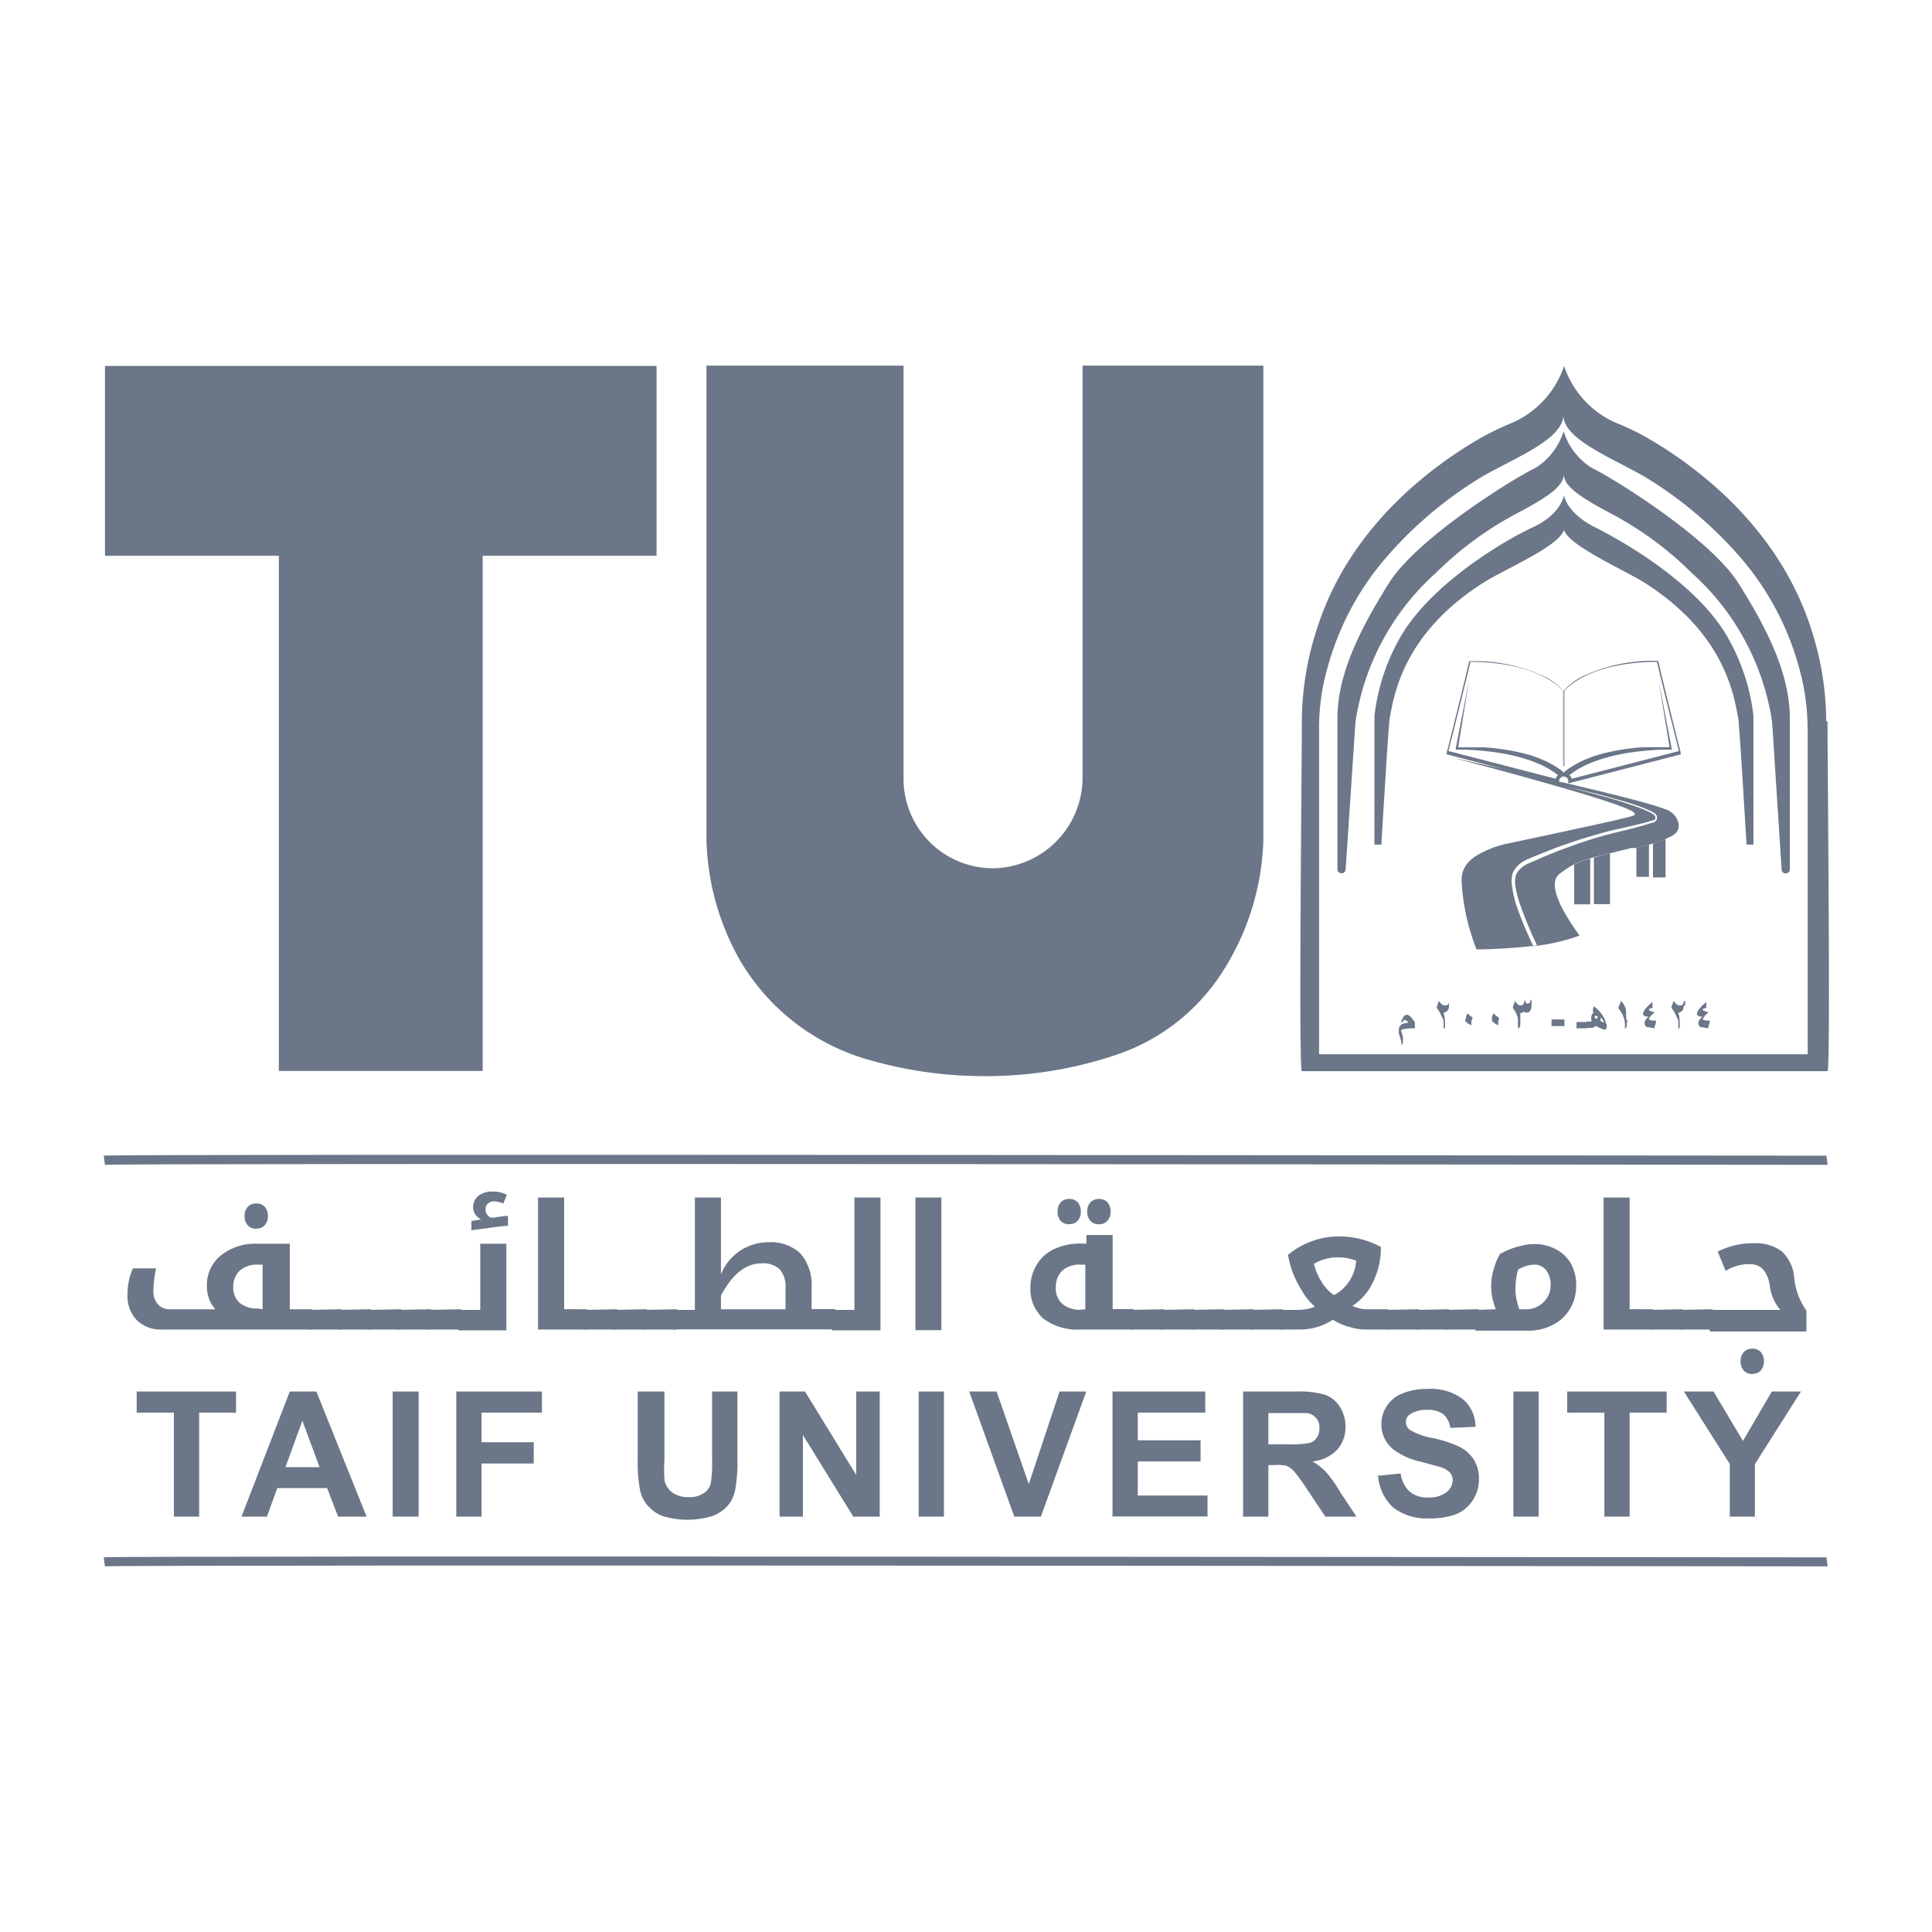 <svg id="Layer_1" data-name="Layer 1" xmlns="http://www.w3.org/2000/svg" viewBox="0 0 120 120"><g id="Layer_1-2" data-name="Layer 1-2"><path d="M97.17,47.6h-.08V42.91c-.13-.15-1.59-1.79-5.76-1.8-.22,1-1.36,5.55-1.38,5.6l-.08,0s1.19-4.72,1.38-5.64v0h0a10.14,10.14,0,0,1,4.61.92,3.71,3.71,0,0,1,1.26.93h0V47.6Z" fill="#6b7688"/><path d="M97.13,48v.19a.29.29,0,0,0-.21.09,1.22,1.22,0,0,0-.17-.15,5.19,5.19,0,0,0-1.16-.68,7.1,7.1,0,0,0-.81-.3c-.27-.09-.55-.16-.83-.23a14.14,14.14,0,0,0-1.71-.27,14.49,14.49,0,0,0-1.74-.09h-.08v-.08l.84-4.31-.69,4.25c.56,0,1.12,0,1.67,0a14.7,14.7,0,0,1,1.75.23c.29.06.58.12.86.2a6,6,0,0,1,.84.29,5.7,5.7,0,0,1,1.38.78l0,0Z" fill="#6b7688"/><path d="M97.13,48v.23a.29.29,0,0,0-.21.09.28.28,0,0,0-.08.2v.14l-7-1.81.06-.22,6.73,1.74a.37.37,0,0,1,.12-.2.47.47,0,0,1,.33-.17h0Z" fill="#6b7688"/><path d="M97.08,47.6h.09V42.91c.12-.15,1.58-1.79,5.75-1.8.22,1,1.36,5.55,1.38,5.6l.08,0S103.2,42,103,41.05v0h0a10.14,10.14,0,0,0-4.61.92,3.71,3.71,0,0,0-1.26.93h0V47.6Z" fill="#6b7688"/><path d="M97.12,48v.19a.29.29,0,0,1,.21.09,1.22,1.22,0,0,1,.17-.15,5.19,5.19,0,0,1,1.16-.68,7.1,7.1,0,0,1,.81-.3c.27-.09.55-.16.83-.23a14.14,14.14,0,0,1,1.71-.27,14.49,14.49,0,0,1,1.74-.09h.08v-.08L103,42.16l.7,4.25c-.56,0-1.12,0-1.68,0a14.81,14.81,0,0,0-1.74.23c-.29.06-.58.12-.86.2a6,6,0,0,0-.84.29,5.7,5.7,0,0,0-1.38.78l0,0Z" fill="#6b7688"/><path d="M97.12,48v.23a.29.29,0,0,1,.21.09.28.28,0,0,1,.08.2v.14l7-1.81-.06-.22-6.73,1.74a.37.37,0,0,0-.12-.2.47.47,0,0,0-.33-.17h0Z" fill="#6b7688"/><path d="M103.45,52.12q-.33.14-.78.27l-.25.07-.78.21-.12,0-.19,0L100,53l-1,.24-.24.08a5,5,0,0,0-1,.37,6.22,6.22,0,0,0-.91.6c-1,.81,1,3.44,1.26,3.82a12,12,0,0,1-2.8.65l.15-.07a23.74,23.74,0,0,1-1-2.38,6.89,6.89,0,0,1-.33-1.24,1.72,1.72,0,0,1,0-.6.82.82,0,0,1,.1-.26,1.3,1.3,0,0,1,.18-.23,1.77,1.77,0,0,1,.5-.34l.6-.26c.39-.18.8-.34,1.2-.5.81-.31,1.63-.6,2.46-.85.42-.12.84-.24,1.26-.34s.85-.2,1.27-.32q.32-.08.63-.18l.31-.1.08,0,.08-.05a.36.36,0,0,0,.11-.16.34.34,0,0,0-.11-.35c-.1-.07-.2-.11-.3-.17l-.3-.13-.3-.12c-.41-.15-.83-.28-1.25-.4l-1.26-.35c-.84-.21-1.69-.41-2.54-.59.85.19,1.69.41,2.53.64.42.11.84.23,1.25.36s.83.27,1.24.42l.3.12.29.14a1.75,1.75,0,0,1,.27.16.22.22,0,0,1,.08.24.2.2,0,0,1-.08.1.1.1,0,0,1,0,0l-.08,0-.3.1-.63.16c-.42.11-.85.2-1.27.29s-.85.21-1.27.33q-1.26.36-2.49.81l-1.22.48-.61.26a1.94,1.94,0,0,0-.58.38,1.51,1.51,0,0,0-.22.28.85.85,0,0,0-.14.34,1.79,1.79,0,0,0,0,.69,7,7,0,0,0,.31,1.3,24.84,24.84,0,0,0,1,2.38,33.07,33.07,0,0,1-3.52.22,13.58,13.58,0,0,1-.92-4.09,1.7,1.7,0,0,1,0-.39c.09-1,1-1.46,1.92-1.83a6.45,6.45,0,0,1,1-.28c8.61-1.83,7.82-1.7,7.82-1.85,0-.52-10.7-3.31-11.37-3.48,9.89,2.16,12.42,2.88,13.35,3.24a1.18,1.18,0,0,1,.72.76c.14.5-.12.79-.66,1Z" fill="#6b7688"/><path d="M95.34,58.77l-.15.07,0-.05.18,0Z" fill="#6b7688"/><path d="M98.77,53.33v2.84h-1V53.7A4.72,4.72,0,0,1,98.77,53.33Z" fill="#6b7688"/><path d="M100,53v3.16H99V53.26C99.29,53.18,99.61,53.1,100,53Z" fill="#6b7688"/><path d="M103.45,52.12V54.5h-.78V52.39Q103.12,52.26,103.45,52.12Z" fill="#6b7688"/><path d="M102.42,52.46v2h-.78V52.66l.78-.2Z" fill="#6b7688"/><path d="M113.43,44.81a18.74,18.74,0,0,0-1-5.94c-2.13-6.39-7.38-10.09-10.09-11.66a15.45,15.45,0,0,0-1.83-.89,5.85,5.85,0,0,1-3.36-3.59,5.89,5.89,0,0,1-3.37,3.59,18.16,18.16,0,0,0-1.83.89c-2.71,1.57-8,5.27-10.09,11.66a18.74,18.74,0,0,0-1,5.94c0,2.65-.21,21.72,0,21.72h32.65c.2,0,0-19.06,0-21.72Zm-1.15.4V65.48H81.93V45.21a13.45,13.45,0,0,1,.51-3.68,17.46,17.46,0,0,1,3.45-6.66,24.78,24.78,0,0,1,6.21-5.29c2.13-1.21,5-2.31,5-3.81,0,1.5,2.88,2.6,5,3.81a25,25,0,0,1,6.21,5.29,17.53,17.53,0,0,1,3.45,6.66,14,14,0,0,1,.51,3.68Z" fill="#6b7688"/><path d="M97.13,26.81a4.11,4.11,0,0,0,1.75,2.26c1.24.58,7.33,4.35,9.1,7.16s3.19,5.61,3.19,8.4V54a.25.25,0,0,1-.25.25h0a.25.25,0,0,1-.26-.24l-.59-9.15a10.5,10.5,0,0,0-.18-1,15.52,15.52,0,0,0-4.81-8.27,21.12,21.12,0,0,0-5.26-3.82c-1.68-.91-2.69-1.57-2.69-2.32h0c0,.75-1,1.41-2.69,2.32a21.3,21.3,0,0,0-5.26,3.82,15.52,15.52,0,0,0-4.81,8.27,10.5,10.5,0,0,0-.18,1L83.58,54a.25.25,0,0,1-.26.24h0a.25.25,0,0,1-.25-.25V44.63c0-2.79,1.43-5.58,3.19-8.4s7.85-6.58,9.1-7.16a4.11,4.11,0,0,0,1.75-2.26" fill="#6b7688"/><path d="M97.11,32.75c0,1,3.51,2.51,5,3.42,5.11,3.23,5.59,7.12,5.86,8.46.11,1,.51,7.83.51,7.83h.43v-8a12.73,12.73,0,0,0-1.51-4.71c-1.83-3.41-6.53-6.1-8.33-7s-1.93-2-1.93-2-.15,1.18-1.93,2-6.5,3.61-8.33,7a12.79,12.79,0,0,0-1.51,4.71v8h.43s.4-6.82.51-7.83c.27-1.33.75-5.23,5.86-8.46,1.45-.91,5-2.37,5-3.42h0Z" fill="#6b7688"/><path d="M87.89,63.87H87.7a2.19,2.19,0,0,0-.47.05c-.14,0-.2.06-.2.1s.07.23.1.33a1,1,0,0,1,0,.29.41.41,0,0,1,0,.16.33.33,0,0,1-.07.13,2,2,0,0,0-.07-.4,2.33,2.33,0,0,0-.1-.32.7.7,0,0,1,0-.19.61.61,0,0,1,0-.17.64.64,0,0,1,.08-.14.3.3,0,0,1,.16-.12,1.63,1.63,0,0,1,.35-.07c-.08-.1-.15-.16-.21-.16l-.07,0-.1.13-.08,0a1.35,1.35,0,0,1,.16-.34.26.26,0,0,1,.2-.12.35.35,0,0,1,.22.11,3.25,3.25,0,0,1,.28.35v.4h0Z" fill="#6b7688"/><path d="M90,62.46a.51.51,0,0,1-.08.3.5.5,0,0,1-.26.15,1.76,1.76,0,0,1,.09.53,1,1,0,0,1,0,.17c0,.07,0,.15,0,.26h-.09a1.93,1.93,0,0,0,0-.25,1.17,1.17,0,0,0,0-.2s0-.08-.07-.2-.1-.22-.14-.3l-.22-.34.14-.42a.9.9,0,0,0,.19.22.29.29,0,0,0,.2.07q.24,0,.24-.27H90v.28Z" fill="#6b7688"/><path d="M91.45,63.23a2.2,2.2,0,0,1-.06.22,1.94,1.94,0,0,0,0,.24l-.21-.12L91,63.42l.06-.24a1.33,1.33,0,0,1,.08-.24,1.37,1.37,0,0,0,.18.15l.18.14Z" fill="#6b7688"/><path d="M93.12,63.23a2.2,2.2,0,0,1-.06.22s0,.13,0,.24l-.21-.12-.18-.15c0-.12,0-.2,0-.24l.08-.24.18.15.19.14h0Z" fill="#6b7688"/><path d="M95.13,62.38q0,.51-.3.51a.16.16,0,0,1-.1,0,.22.22,0,0,1-.09-.08.47.47,0,0,1-.09.1.33.33,0,0,1-.12,0l0,.22a1.27,1.27,0,0,1,0,.2,1.69,1.69,0,0,1,0,.23c0,.07,0,.16-.07.29h-.08c0-.15,0-.26,0-.34a1.57,1.57,0,0,0,0-.25,1.69,1.69,0,0,0-.11-.32,2.11,2.11,0,0,0-.21-.34l.14-.45a.8.8,0,0,0,.17.23.27.27,0,0,0,.18.07.21.21,0,0,0,.17-.08.34.34,0,0,0,.06-.22h.07a.43.43,0,0,0,.05.17.13.13,0,0,0,.11,0c.09,0,.14-.07.16-.22h.06s0,.06,0,.1,0,.07,0,.1Z" fill="#6b7688"/><path d="M96.37,63.73v-.41h.8v.41Z" fill="#6b7688"/><path d="M98.61,63.87h-.69v-.39h.69Z" fill="#6b7688"/><path d="M99.79,63.57a.7.7,0,0,1,0,.23c0,.1-.07.15-.12.15a.58.58,0,0,1-.2-.06,2.15,2.15,0,0,1-.34-.17.71.71,0,0,1-.23.12.78.78,0,0,1-.22,0h-.13v-.39h.22l.08,0v-.06a.7.7,0,0,1,0-.3.35.35,0,0,1,.16-.21l-.07,0c0-.08,0-.14,0-.19a1.83,1.83,0,0,1,.06-.19,2.26,2.26,0,0,1,.39.37,1.56,1.56,0,0,1,.26.41.75.75,0,0,1,.1.35h0Zm-.57-.34a.22.22,0,0,0,0-.12.07.07,0,0,0-.06,0,.14.14,0,0,0-.11,0,.12.12,0,0,0,0,.08s.05.08.13.12l0,0s0,0,0-.07Zm.4.27a.35.35,0,0,0-.06-.14,1.14,1.14,0,0,0-.15-.17.41.41,0,0,1,0,.1l0,.12a.65.65,0,0,0,.27.11l0,0Z" fill="#6b7688"/><path d="M101.07,63.31a3.58,3.58,0,0,1-.06.55h-.09a2,2,0,0,0,0-.38,1.32,1.32,0,0,0-.09-.32.89.89,0,0,0-.12-.26,3.17,3.17,0,0,0-.2-.29l.18-.45.18.25a2,2,0,0,1,.11.25A1.57,1.57,0,0,1,101,63a1.87,1.87,0,0,1,0,.34Z" fill="#6b7688"/><path d="M102.87,63.45l-.12.42-.38-.07c-.14,0-.21-.1-.21-.19a.35.35,0,0,1,0-.18,1.32,1.32,0,0,1,.23-.29l-.17,0c-.11-.05-.17-.1-.17-.16a.69.69,0,0,1,.16-.33,2.44,2.44,0,0,1,.43-.41l0,.35-.16.06s-.07,0-.07.07l.07.06.18.07.09,0s0,0,0,0,0,.07-.1.14a1.41,1.41,0,0,0-.17.18.32.32,0,0,0-.07.13s.07.06.21.09l.21,0Z" fill="#6b7688"/><path d="M104.58,62.46a.51.51,0,0,1-.08.3.5.5,0,0,1-.26.15,1.76,1.76,0,0,1,.09.53,1,1,0,0,1,0,.17c0,.07,0,.15,0,.26h-.09a1.93,1.93,0,0,0,0-.25,1.17,1.17,0,0,0,0-.2s0-.08-.07-.2-.1-.22-.14-.3l-.22-.34.14-.42a.9.9,0,0,0,.19.22.29.29,0,0,0,.2.07q.24,0,.24-.27h.09v.28Z" fill="#6b7688"/><path d="M106.2,63.45l-.11.42-.38-.07c-.14,0-.21-.1-.21-.19a.48.48,0,0,1,0-.18,2,2,0,0,1,.24-.29l-.17,0c-.11-.05-.17-.1-.17-.16a.6.6,0,0,1,.16-.33,2.74,2.74,0,0,1,.42-.41l0,.35-.15.06s-.07,0-.07.07,0,0,.07.06l.17.07.1,0s0,0,0,0,0,.07-.1.14a.94.94,0,0,0-.17.18c0,.07-.08.11-.08.13s.08.06.22.09l.21,0Z" fill="#6b7688"/><rect x="6.52" y="22.73" width="34.26" height="11.79" fill="#6b7688"/><rect x="17.32" y="30.92" width="12.66" height="35.6" fill="#6b7688"/><path d="M78.47,22.71v29c0,.15,0,.3,0,.45a16,16,0,0,1-2.83,8.64,12.54,12.54,0,0,1-6.29,4.71,25.2,25.2,0,0,1-8.19,1.33,25.73,25.73,0,0,1-7.39-1.07,13.49,13.49,0,0,1-7.89-6.27,15.93,15.93,0,0,1-2-7.34h0V45.63h0V22.71H56.12V48.36a5.56,5.56,0,0,0,5.65,5.57,5.64,5.64,0,0,0,5.47-5.66V22.71H78.47Z" fill="#6b7688"/><path d="M113.52,72.35c-1,0-105.66-.12-107,0l-.08-.57c.75-.12,96.16,0,107,0Z" fill="#6b7688"/><path d="M113.52,97.29c-1,0-105.66-.12-107,0l-.08-.56c.75-.12,96.16,0,107,0Z" fill="#6b7688"/><path d="M19.31,81.32s.06,0,.06,0v1.21s0,.05-.06.05H10.08A2.11,2.11,0,0,1,8.5,82a2.15,2.15,0,0,1-.58-1.6A4.59,4.59,0,0,1,8,79.57a3.48,3.48,0,0,1,.26-.79H9.7a6.2,6.2,0,0,0-.17,1.42,1.14,1.14,0,0,0,.28.81.94.94,0,0,0,.74.31h2.82a2.17,2.17,0,0,1-.52-1.43A2.37,2.37,0,0,1,13.69,78,3.44,3.44,0,0,1,16,77.25H18v4.07Zm-3,0V78.55h-.27a1.62,1.62,0,0,0-1.15.37,1.36,1.36,0,0,0-.4,1,1.27,1.27,0,0,0,.39,1,1.66,1.66,0,0,0,1.13.35Zm-.39-5a.69.69,0,0,1-.53-.21.81.81,0,0,1-.2-.57.83.83,0,0,1,.2-.58.69.69,0,0,1,.53-.21.68.68,0,0,1,.53.21.83.83,0,0,1,.19.57.79.79,0,0,1-.2.57.66.66,0,0,1-.51.21Z" fill="#6b7688"/><path d="M21.16,81.32s.06,0,.06,0v1.21s0,.05-.06.05h-2s-.06,0-.06-.05V81.36s0,0,.06,0Z" fill="#6b7688"/><path d="M23,81.32s.05,0,.05,0v1.21a0,0,0,0,1-.05.05h-2s-.06,0-.06-.05V81.36s0,0,.06,0Z" fill="#6b7688"/><path d="M24.87,81.32s.06,0,.06,0v1.21s0,.05-.06.05h-2s-.06,0-.06-.05V81.36s0,0,.06,0Z" fill="#6b7688"/><path d="M26.72,81.32s.06,0,.06,0v1.21s0,.05-.06.05h-2a0,0,0,0,1-.05-.05V81.36s0,0,.05,0Z" fill="#6b7688"/><path d="M28.58,81.32s.05,0,.05,0v1.21a0,0,0,0,1-.05.05h-2s-.06,0-.06-.05V81.36s0,0,.06,0Z" fill="#6b7688"/><path d="M28.47,82.62s0,0,0-.05V81.36s0,0,0,0h1.36V77.25h1.62v5.38h-3Zm.79-6.78.62-.1a1,1,0,0,1-.35-.3.72.72,0,0,1-.14-.44.88.88,0,0,1,.33-.73,1.37,1.37,0,0,1,.87-.26,1.83,1.83,0,0,1,.89.2l-.22.55a1.3,1.3,0,0,0-.58-.14.54.54,0,0,0-.38.14.48.48,0,0,0-.14.38.51.51,0,0,0,.09.3.69.69,0,0,0,.23.19l.2,0q.54-.09.87-.12v.63c-.25,0-.68.06-1.27.14s-.94.12-1,.14v-.56h0Z" fill="#6b7688"/><path d="M36.42,81.32s.06,0,.06,0v1.21s0,.05-.06.05h-3V74.38h1.62v6.94Z" fill="#6b7688"/><path d="M38.28,81.32s.06,0,.06,0v1.21s0,.05-.06.05h-2s-.06,0-.06-.05V81.36s0,0,.06,0Z" fill="#6b7688"/><path d="M40.13,81.32s.06,0,.06,0v1.21s0,.05-.06.05h-2a0,0,0,0,1-.05-.05V81.36s0,0,.05,0Z" fill="#6b7688"/><path d="M42,81.32s.06,0,.06,0v1.21s0,.05-.06.05H40s-.06,0-.06-.05V81.36s0,0,.06,0Z" fill="#6b7688"/><path d="M41.88,82.62s-.05,0-.05-.05V81.36s0,0,.05,0h1.28V74.38h1.62v4.78a3.15,3.15,0,0,1,2.94-2,2.66,2.66,0,0,1,2,.7A3,3,0,0,1,50.41,80v1.31h1.41s.06,0,.06,0v1.2a.05.05,0,0,1-.06.06H41.88Zm6.91-1.3V80a1.61,1.61,0,0,0-.36-1.16,1.5,1.5,0,0,0-1.12-.37c-1,0-1.82.67-2.53,2v.85h4Z" fill="#6b7688"/><path d="M51.71,82.62s-.05,0-.05-.05V81.36s0,0,.05,0h1.36V74.38h1.62v8.25h-3Z" fill="#6b7688"/><path d="M56.86,74.38h1.61v8.24H56.86Z" fill="#6b7688"/><path d="M70.41,81.32s0,0,0,0v1.21a0,0,0,0,1,0,.05H67.12a3.5,3.5,0,0,1-2.34-.7A2.44,2.44,0,0,1,64,80a2.69,2.69,0,0,1,.38-1.42,2.44,2.44,0,0,1,1.1-1,3.83,3.83,0,0,1,1.69-.34h.31v-.53h1.63v4.6h1.35Zm-3,0V78.55h-.28a1.62,1.62,0,0,0-1.15.37,1.39,1.39,0,0,0-.4,1A1.27,1.27,0,0,0,66,81a1.68,1.68,0,0,0,1.13.35Zm-1-5.28a.71.71,0,0,1-.53-.21.8.8,0,0,1-.19-.57.83.83,0,0,1,.19-.58.69.69,0,0,1,.53-.21.68.68,0,0,1,.53.21.79.79,0,0,1,.19.57.82.82,0,0,1-.2.58.66.66,0,0,1-.52.2Zm1.85,0a.68.68,0,0,1-.53-.21.81.81,0,0,1-.2-.57.79.79,0,0,1,.2-.58.68.68,0,0,1,.53-.21.69.69,0,0,1,.53.21.86.86,0,0,1,.19.58.81.81,0,0,1-.2.57.69.69,0,0,1-.52.21Z" fill="#6b7688"/><path d="M72.26,81.32s.06,0,.06,0v1.21s0,.05-.06.05h-2s-.06,0-.06-.05V81.36s0,0,.06,0Z" fill="#6b7688"/><path d="M74.11,81.32s.06,0,.06,0v1.21s0,.05-.06.05h-2a0,0,0,0,1-.05-.05V81.36s0,0,.05,0Z" fill="#6b7688"/><path d="M76,81.32s0,0,0,0v1.21a0,0,0,0,1,0,.05H74a0,0,0,0,1,0-.05V81.36s0,0,0,0Z" fill="#6b7688"/><path d="M77.82,81.32s.06,0,.06,0v1.21s0,.05-.06.05h-2s-.06,0-.06-.05V81.36s0,0,.06,0Z" fill="#6b7688"/><path d="M79.68,81.32s0,0,0,0v1.21a0,0,0,0,1,0,.05h-2a0,0,0,0,1,0-.05V81.36s0,0,0,0Z" fill="#6b7688"/><path d="M86.23,81.32s0,0,0,0v1.21s0,.05,0,.05H84.85a3.4,3.4,0,0,1-1.06-.17,3.34,3.34,0,0,1-1-.44,3.77,3.77,0,0,1-2,.61H79.57s-.06,0-.06-.05V81.36s0,0,.06,0h1.09a2.61,2.61,0,0,0,.53-.06,1.6,1.6,0,0,0,.48-.15,3.25,3.25,0,0,1-.68-.78,7.26,7.26,0,0,1-.63-1.17A6.18,6.18,0,0,1,80,77.94a4.94,4.94,0,0,1,1.47-.84,4.59,4.59,0,0,1,1.58-.3,5.42,5.42,0,0,1,2.72.65,4.85,4.85,0,0,1-.48,2.16A3.52,3.52,0,0,1,84,81.11a2.12,2.12,0,0,0,1,.21Zm-3.37-.88a2.59,2.59,0,0,0,1.37-2.14A3.2,3.2,0,0,0,83,78.1a2.6,2.6,0,0,0-.75.12,2.26,2.26,0,0,0-.64.29,3.91,3.91,0,0,0,.49,1.13,2.64,2.64,0,0,0,.75.8Z" fill="#6b7688"/><path d="M88.08,81.32s.06,0,.06,0v1.21s0,.05-.06.05h-2a0,0,0,0,1-.05-.05V81.36s0,0,.05,0Z" fill="#6b7688"/><path d="M89.94,81.32s.06,0,.06,0v1.21s0,.05-.06.05H88s-.06,0-.06-.05V81.36s0,0,.06,0Z" fill="#6b7688"/><path d="M91.79,81.32s.06,0,.06,0v1.21s0,.05-.06.05h-2a0,0,0,0,1,0-.05V81.36s0,0,0,0Z" fill="#6b7688"/><path d="M92.91,81.32a3.74,3.74,0,0,1-.29-1.49,3.48,3.48,0,0,1,.16-1,3.54,3.54,0,0,1,.39-.94,4.49,4.49,0,0,1,1.11-.46,3.94,3.94,0,0,1,1-.16,2.8,2.8,0,0,1,1.35.32,2.31,2.31,0,0,1,.94.89,2.7,2.7,0,0,1,.33,1.35,2.81,2.81,0,0,1-.38,1.46,2.62,2.62,0,0,1-1.07,1,3.21,3.21,0,0,1-1.51.36H91.69s-.06,0-.06-.05V81.36s0,0,.06,0Zm1.21-1.27a3.84,3.84,0,0,0,.25,1.27h.4a1.5,1.5,0,0,0,1.1-.44,1.43,1.43,0,0,0,.44-1.07,1.4,1.4,0,0,0-.28-.92.92.92,0,0,0-.74-.34,2.07,2.07,0,0,0-1,.31,4.27,4.27,0,0,0-.16,1.19Z" fill="#6b7688"/><path d="M102.6,81.32s.06,0,.06,0v1.21s0,.05-.06.05h-3V74.38h1.62v6.94Z" fill="#6b7688"/><path d="M104.45,81.32s.06,0,.06,0v1.21s0,.05-.06.05h-2a0,0,0,0,1,0-.05V81.36s0,0,0,0Z" fill="#6b7688"/><path d="M106.31,81.32s.06,0,.06,0v1.21s0,.05-.06.05h-2s0,0,0-.05V81.36s0,0,0,0Z" fill="#6b7688"/><path d="M106.21,82.62s-.06,0-.06-.05V81.36s0,0,.06,0h4.37a2.85,2.85,0,0,1-.66-1.54,2,2,0,0,0-.43-1,1.16,1.16,0,0,0-.87-.3,2.46,2.46,0,0,0-.72.1,3.55,3.55,0,0,0-.72.31l-.49-1.19a4.81,4.81,0,0,1,2.27-.52,2.68,2.68,0,0,1,1.69.49,2.51,2.51,0,0,1,.79,1.6,4.13,4.13,0,0,0,.76,2.09v1.3h-6Zm2.63,2.72a.69.69,0,0,1-.53-.21.81.81,0,0,1-.2-.57.83.83,0,0,1,.2-.58.69.69,0,0,1,.53-.21.68.68,0,0,1,.53.21.93.93,0,0,1,0,1.14.66.66,0,0,1-.51.21Z" fill="#6b7688"/><path d="M10.8,94.2V87.74H8.49V86.43h6.17v1.31H12.37V94.2Z" fill="#6b7688"/><path d="M22.74,94.2H21l-.68-1.77h-3.1l-.64,1.77H15l3-7.77h1.65l3.12,7.77Zm-2.89-3.07-1.07-2.89-1.05,2.89Z" fill="#6b7688"/><path d="M24.39,94.2V86.43H26V94.2Z" fill="#6b7688"/><path d="M28.34,94.2V86.43h5.32v1.31H29.91v1.84h3.24V90.9H29.91v3.3Z" fill="#6b7688"/><path d="M39.7,86.43h1.57v4.21a10.69,10.69,0,0,0,0,1.29,1.28,1.28,0,0,0,.48.77,1.69,1.69,0,0,0,1,.29,1.59,1.59,0,0,0,1-.27,1,1,0,0,0,.41-.67,8.27,8.27,0,0,0,.07-1.32v-4.3h1.57v4.08a10.08,10.08,0,0,1-.13,2,2.19,2.19,0,0,1-.46,1,2.41,2.41,0,0,1-.92.64,5.28,5.28,0,0,1-3.18,0,2.4,2.4,0,0,1-.9-.66,2.08,2.08,0,0,1-.44-.86,8.94,8.94,0,0,1-.16-2V86.43Z" fill="#6b7688"/><path d="M48.42,94.2V86.43H50l3.18,5.18V86.43h1.46V94.2H53l-3.13-5.07V94.2Z" fill="#6b7688"/><path d="M57.06,94.2V86.43h1.57V94.2Z" fill="#6b7688"/><path d="M63,94.2,60.2,86.43h1.7l2,5.75,1.91-5.75h1.66L64.65,94.2Z" fill="#6b7688"/><path d="M69.1,94.2V86.43h5.76v1.31H70.67v1.72h3.9v1.31h-3.9v2.12H75v1.3H69.1Z" fill="#6b7688"/><path d="M77.21,94.2V86.43h3.3a5.61,5.61,0,0,1,1.81.21,1.76,1.76,0,0,1,.9.74,2.24,2.24,0,0,1,.35,1.23,2.09,2.09,0,0,1-.52,1.44,2.45,2.45,0,0,1-1.53.72,3.84,3.84,0,0,1,.84.66,7.92,7.92,0,0,1,.89,1.26l1,1.51H82.32l-1.13-1.69a10.83,10.83,0,0,0-.83-1.14,1.39,1.39,0,0,0-.47-.33A3,3,0,0,0,79.1,91h-.32V94.2Zm1.57-4.49h1.16a6.38,6.38,0,0,0,1.41-.09.78.78,0,0,0,.44-.33,1,1,0,0,0,.16-.58.87.87,0,0,0-.8-.94q-.2,0-1.14,0H78.78v2Z" fill="#6b7688"/><path d="M85.51,91.67,87,91.52a1.87,1.87,0,0,0,.56,1.13,1.69,1.69,0,0,0,1.14.36,1.78,1.78,0,0,0,1.14-.32,1,1,0,0,0,.39-.75.7.7,0,0,0-.17-.47,1.31,1.31,0,0,0-.56-.34l-1.25-.34A4.33,4.33,0,0,1,86.51,90a2,2,0,0,1-.71-1.56,2,2,0,0,1,.34-1.11,2,2,0,0,1,1-.79,3.86,3.86,0,0,1,1.52-.27,3.29,3.29,0,0,1,2.21.64,2.3,2.3,0,0,1,.78,1.71l-1.57.07a1.39,1.39,0,0,0-.44-.86,1.6,1.6,0,0,0-1-.26,1.81,1.81,0,0,0-1.07.28.56.56,0,0,0-.25.48.6.6,0,0,0,.23.47,4.07,4.07,0,0,0,1.44.52,7.76,7.76,0,0,1,1.7.56,2.34,2.34,0,0,1,.86.79,2.28,2.28,0,0,1,.31,1.24,2.36,2.36,0,0,1-.37,1.25,2.25,2.25,0,0,1-1,.87,4.63,4.63,0,0,1-1.69.28,3.42,3.42,0,0,1-2.27-.68,3,3,0,0,1-.94-2h0Z" fill="#6b7688"/><path d="M94,94.2V86.43h1.57V94.2Z" fill="#6b7688"/><path d="M99.65,94.2V87.74H97.34V86.43h6.18v1.31h-2.3V94.2Z" fill="#6b7688"/><path d="M107.44,94.2V90.93l-2.85-4.5h1.84l1.83,3.07,1.79-3.07h1.81L109,90.94V94.2Z" fill="#6b7688"/></g></svg>